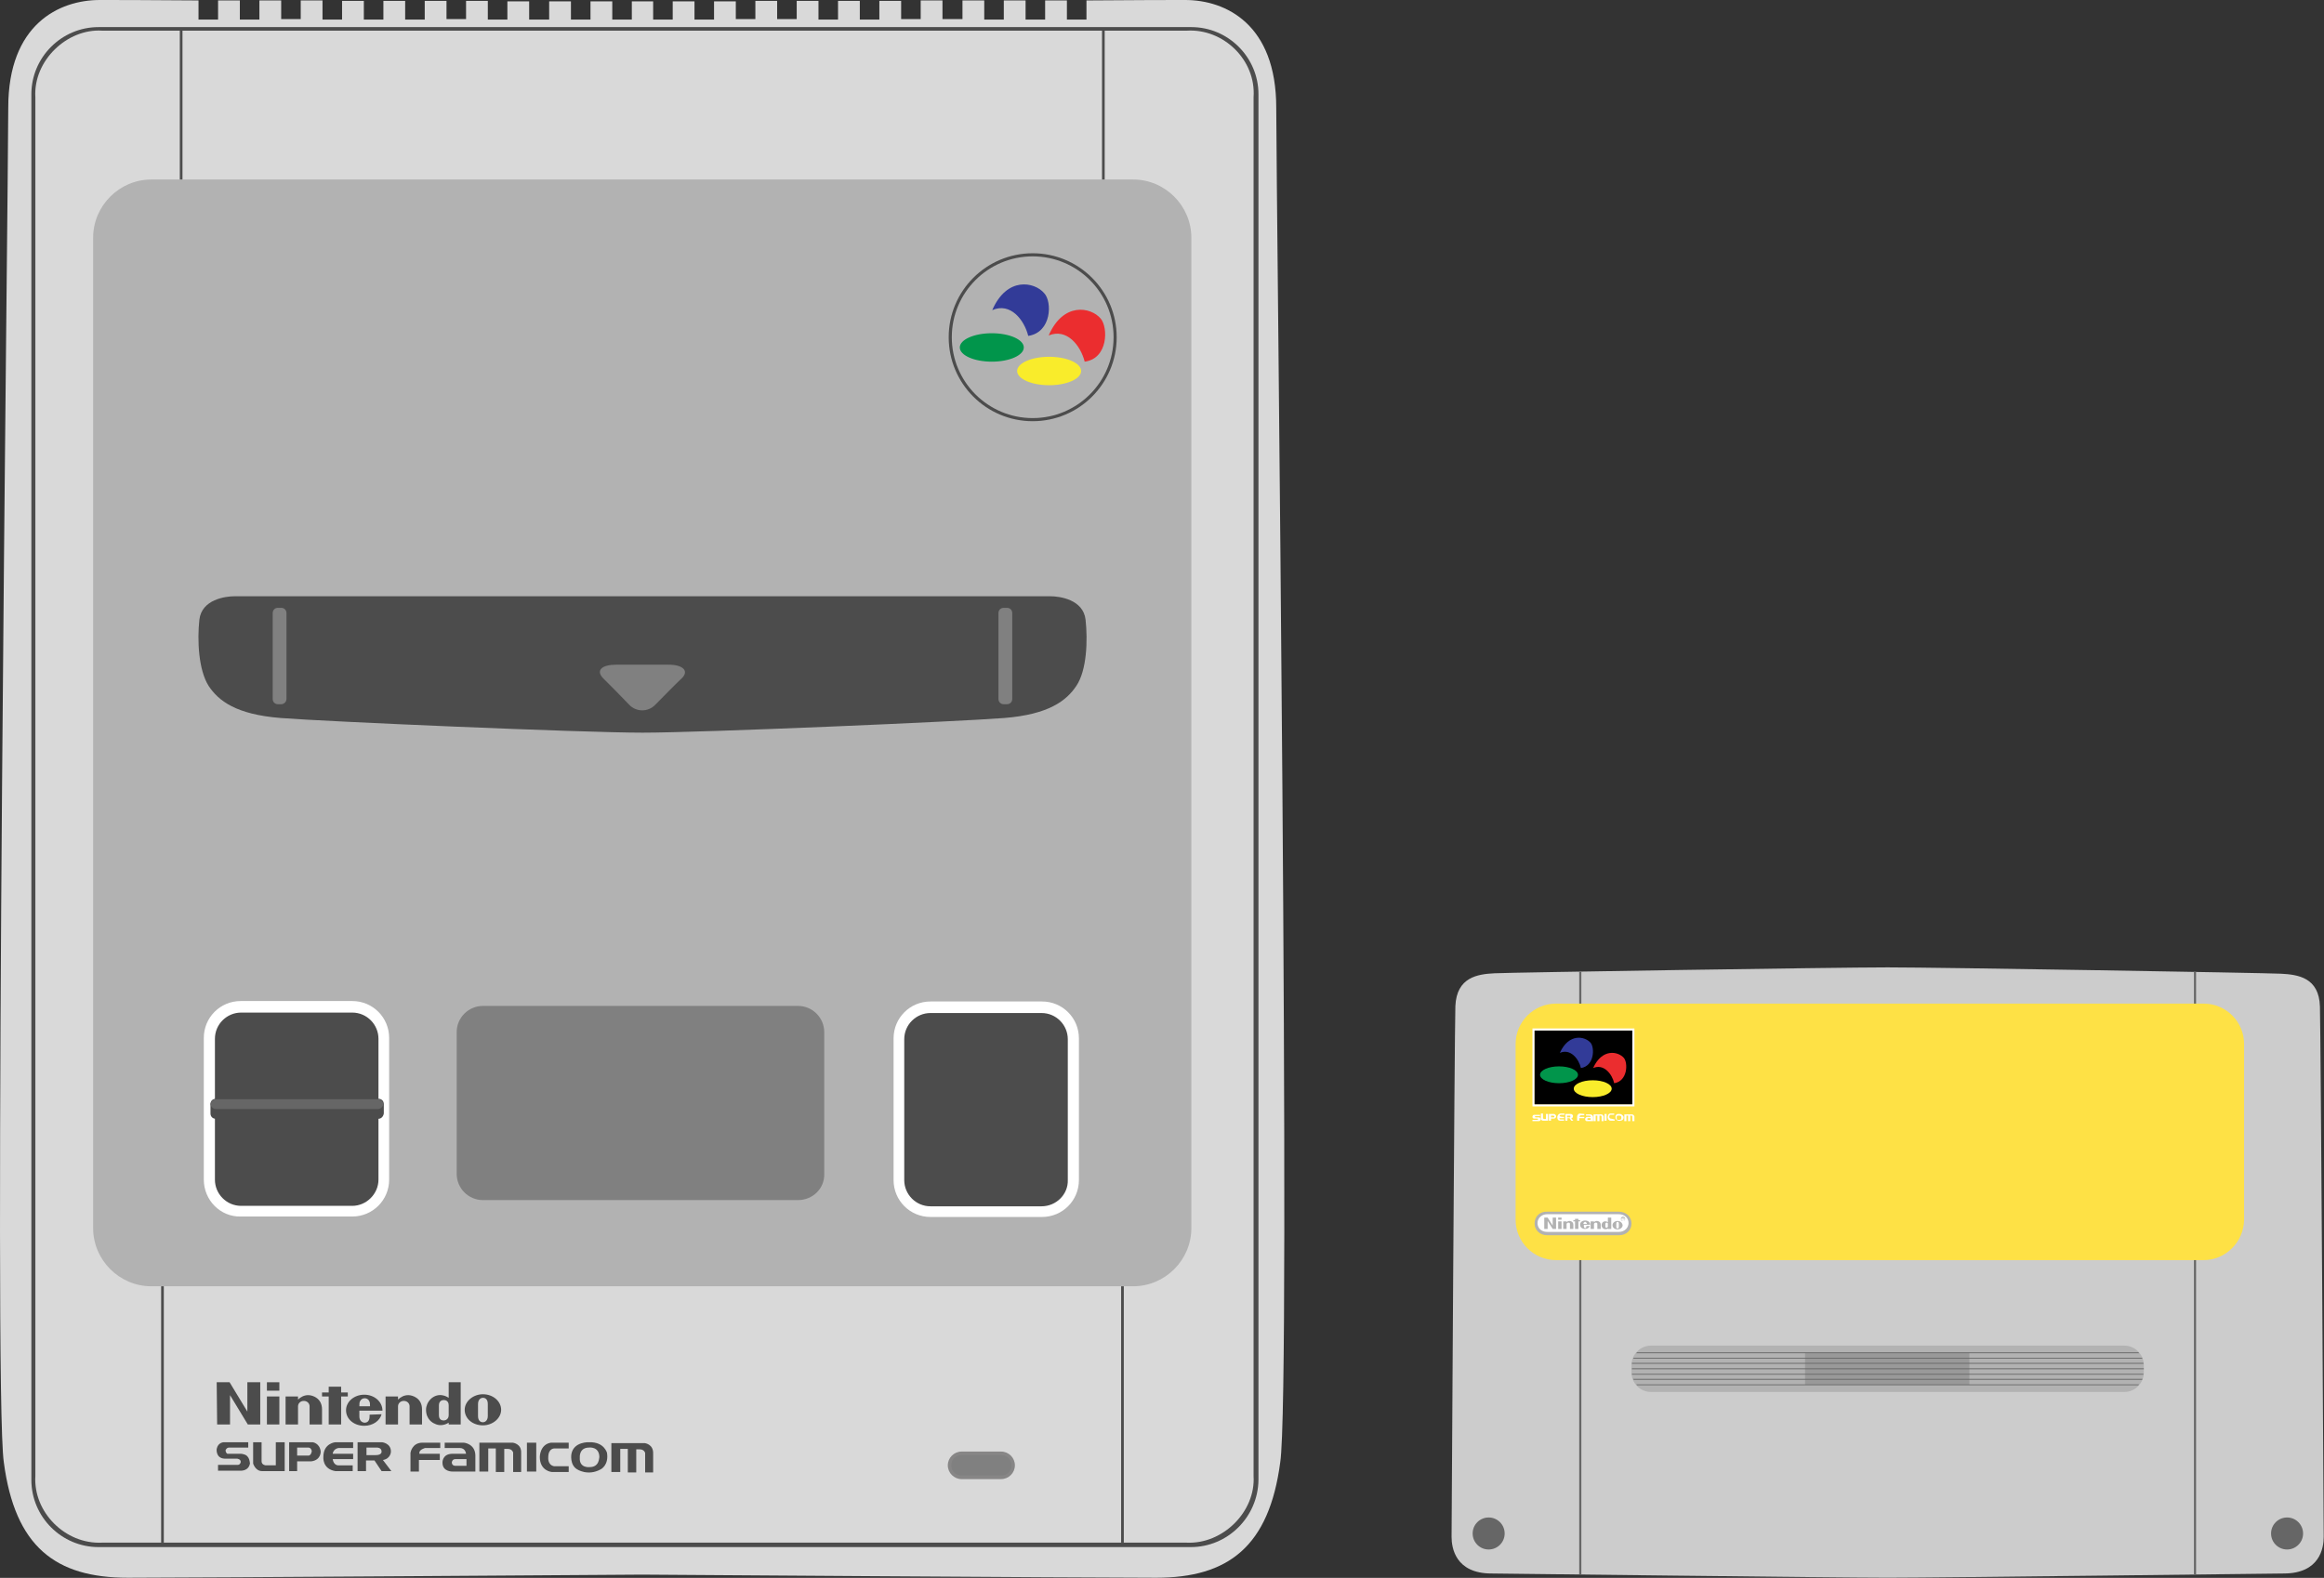 <?xml version="1.0" encoding="UTF-8" standalone="no"?>
<!-- Generator: Adobe Illustrator 19.0.0, SVG Export Plug-In . SVG Version: 6.00 Build 0)  -->

<svg
   xmlns:dc="http://purl.org/dc/elements/1.1/"
   xmlns:cc="http://creativecommons.org/ns#"
   xmlns:rdf="http://www.w3.org/1999/02/22-rdf-syntax-ns#"
   xmlns:svg="http://www.w3.org/2000/svg"
   xmlns="http://www.w3.org/2000/svg"
   xmlns:sodipodi="http://sodipodi.sourceforge.net/DTD/sodipodi-0.dtd"
   xmlns:inkscape="http://www.inkscape.org/namespaces/inkscape"
   version="1.1"
   id="Calque_1"
   x="0px"
   y="0px"
   viewBox="0 0 653.632 443.92"
   xml:space="preserve"
   inkscape:version="0.91 r13725"
   sodipodi:docname="consolegame.svg"
   width="653.632"
   height="443.92"><rect x="0" y="0" width="653.632" height="443.92" fill="#333333" stroke="none"/><defs
     id="defs80" /><sodipodi:namedview
     pagecolor="#ffffff"
     bordercolor="#666666"
     borderopacity="1"
     objecttolerance="10"
     gridtolerance="10"
     guidetolerance="10"
     inkscape:pageopacity="0"
     inkscape:pageshadow="2"
     inkscape:window-width="1920"
     inkscape:window-height="1027"
     id="namedview78"
     showgrid="false"
     fit-margin-top="0"
     fit-margin-left="0"
     fit-margin-right="0"
     fit-margin-bottom="0"
     inkscape:zoom="0.66441439"
     inkscape:cx="144.50746"
     inkscape:cy="177.60001"
     inkscape:window-x="-8"
     inkscape:window-y="-8"
     inkscape:window-maximized="1"
     inkscape:current-layer="Calque_1" /><g
     id="g3"
     transform="matrix(1.25,0,0,1.25,0.072,0)"><g
       id="g5"><path
         d="M 287.1,24.2 C 287.1,5.5 275.8,0 266.6,0 264.2,0 255.8,0 244.4,0.1 l 0,4.3 -4.4,0 0,-4.3 c -1.6,0 -3.2,0 -4.9,0 l 0,4.3 -4.4,0 0,-4.3 c -1.6,0 -3.2,0 -4.9,0 l 0,4.3 -4.4,0 0,-4.3 c -1.6,0 -3.2,0 -4.9,0 l 0,4.2 -4.5,0 0,-4.2 c -1.6,0 -3.2,0 -4.9,0 l 0,4.2 -4.4,0 0,-4.1 c -1.6,0 -3.3,0 -4.9,0 l 0,4.2 -4.4,0 0,-4.2 c -1.6,0 -3.3,0 -4.9,0 l 0,4.2 -4.4,0 0,-4.2 c -1.6,0 -3.3,0 -4.9,0 l 0,4.1 -4.4,0 0,-4.1 c -1.7,0 -3.3,0 -4.9,0 l 0,4.1 -4.4,0 0,-4 c -1.7,0 -3.3,0 -4.9,0 l 0,4.1 -4.4,0 0,-4.1 c -1.8,0 -3.4,0 -4.9,0 l 0,4.1 -4.4,0 0,-4.1 c -0.9,0 -1.7,0 -2.4,0 -0.7,0 -1.5,0 -2.4,0 l 0,4.1 -4.4,0 0,-4.1 c -1.5,0 -3.1,0 -4.9,0 l 0,4.1 -4.4,0 0,-4.1 c -1.6,0 -3.2,0 -4.9,0 l 0,4.1 -4.5,0 0,-4.1 c -1.6,0 -3.2,0 -4.9,0 l 0,4.1 -4.4,0 0,-4.2 c -1.6,0 -3.2,0 -4.9,0 l 0,4.1 -4.4,0 0,-4.1 c -1.6,0 -3.2,0 -4.9,0 l 0,4.2 -4.4,0 0,-4.2 c -1.6,0 -3.2,0 -4.9,0 l 0,4.2 -4.4,0 0,-4.2 c -1.6,0 -3.3,0 -4.9,0 l 0,4.2 -4.4,0 0,-4.3 c -1.6,0 -3.3,0 -4.9,0 l 0,4.2 -4.4,0 0,-4.2 c -1.6,0 -3.3,0 -4.9,0 l 0,4.3 -4.4,0 0,-4.3 c -1.7,0 -3.3,0 -4.9,0 l 0,4.3 -4.4,0 0,-4.3 C 33.2,0 24.8,0 22.4,0 13.2,0 1.8,5.5 1.8,24.2 c 0,18.7 -3.4,288.7 -1,304.9 2.5,19 11.6,26 27.9,26 16.3,0 115.7,-0.7 115.7,-0.7 0,0 99.5,0.7 115.7,0.7 16.2,0 25.4,-7 27.9,-26 2.5,-16.2 -0.9,-286.2 -0.9,-304.9 z"
         id="path7"
         inkscape:connector-curvature="0"
         style="fill:#d9d9d9" /></g><path
       d="m 267.9,348.2 -245.8,0 C 13.8,348.2 7,341.4 7,333.1 L 7,21.2 C 7,12.9 13.8,6.1 22.1,6.1 l 245.9,0 c 8.3,0 15.1,6.8 15.1,15.1 l 0,311.9 c -0.1,8.3 -6.9,15.1 -15.2,15.1 z"
       id="path9"
       inkscape:connector-curvature="0"
       style="fill:#4c4c4c" /><path
       d="m 266.9,347.2 -244,0 c -8.3,0.4 -15.5,-6.9 -15,-15 l 0,-310.3 c -0.5,-8.3 7.2,-15.5 15,-15 l 244.1,0 c 8.2,-0.5 15.6,6.6 15,15 l 0,310.3 c 0.5,8 -6.9,15.4 -15.1,15 z"
       id="path11"
       inkscape:connector-curvature="0"
       style="fill:#d9d9d9" /><path
       d="m 254.9,289.5 -220.9,0 c -7.2,0 -13.1,-5.9 -13.1,-13.1 l 0,-222.9 c 0,-7.2 5.9,-13.1 13.1,-13.1 l 220.9,0 c 7.2,0 13.1,5.9 13.1,13.1 l 0,222.9 c 0,7.2 -5.9,13.1 -13.1,13.1 z"
       id="path13"
       inkscape:connector-curvature="0"
       style="fill:#b2b2b2" /><path
       d="m 216.3,332.9 c -1.7,0 -3.1,-1.4 -3.1,-3.1 0,-1.7 1.4,-3.1 3.1,-3.1 l 8.9,0 c 1.7,0 3.1,1.4 3.1,3.1 0,1.7 -1.4,3.1 -3.1,3.1 l -8.9,0 z"
       id="path15"
       inkscape:connector-curvature="0"
       style="fill:#878686" /><path
       d="m 225.3,332.1 -9.1,0 c -1.2,0 -2.2,-1 -2.2,-2.2 l 0,-0.2 c 0,-1.2 1,-2.2 2.2,-2.2 l 9.1,0 c 1.2,0 2.2,1 2.2,2.2 l 0,0.2 c 0,1.2 -1,2.2 -2.2,2.2 z"
       id="path17"
       inkscape:connector-curvature="0"
       style="fill:#808080" /><path
       d="m 179.5,270.1 -70.9,0 c -3.3,0 -5.9,-2.7 -5.9,-5.9 l 0,-31.9 c 0,-3.3 2.7,-5.9 5.9,-5.9 l 70.9,0 c 3.3,0 5.9,2.7 5.9,5.9 l 0,31.9 c 0.1,3.3 -2.6,5.9 -5.9,5.9 z"
       id="path19"
       inkscape:connector-curvature="0"
       style="fill:#808080" /><path
       d="m 144.5,164.9 c 13.3,0 71.4,-2.5 81.4,-3.3 10,-0.8 14,-3.9 16.2,-7.2 2.4,-3.5 2.6,-10.3 2.1,-14.9 -0.5,-4.6 -5.9,-5.3 -7.9,-5.3 -2,0 -81.9,0 -91.8,0 l 0,0 c -9.9,0 -89.8,0 -91.8,0 -2,0 -7.4,0.7 -7.9,5.3 -0.5,4.6 -0.2,11.3 2.1,14.9 2.2,3.3 6.1,6.4 16.2,7.2 10,0.8 68,3.3 81.4,3.3"
       id="path21"
       inkscape:connector-curvature="0"
       style="fill:#4c4c4c" /><path
       d="m 201,265.6 0,-31.9 c 0,-4.6 3.7,-8.3 8.3,-8.3 l 25.1,0 c 4.6,0 8.3,3.7 8.3,8.3 l 0,31.9 c 0,4.6 -3.7,8.3 -8.3,8.3 l -25.1,0 c -4.6,0 -8.3,-3.7 -8.3,-8.3 z"
       id="path23"
       inkscape:connector-curvature="0"
       style="fill:#ffffff" /><path
       d="m 234.3,271.5 -25,0 c -3.3,0 -5.9,-2.7 -5.9,-5.9 l 0,-31.7 c 0,-3.3 2.7,-5.9 5.9,-5.9 l 25,0 c 3.3,0 5.9,2.7 5.9,5.9 l 0,31.7 c 0.1,3.2 -2.6,5.9 -5.9,5.9 z"
       id="path25"
       inkscape:connector-curvature="0"
       style="fill:#4c4c4c" /><path
       d="m 45.8,265.5 0,-31.9 c 0,-4.6 3.7,-8.3 8.3,-8.3 l 25.1,0 c 4.6,0 8.3,3.7 8.3,8.3 l 0,31.9 c 0,4.6 -3.7,8.3 -8.3,8.3 l -25.1,0 c -4.6,0.1 -8.3,-3.7 -8.3,-8.3 z"
       id="path27"
       inkscape:connector-curvature="0"
       style="fill:#ffffff" /><path
       d="m 79.2,271.4 -25,0 c -3.3,0 -5.9,-2.7 -5.9,-5.9 l 0,-31.7 c 0,-3.3 2.7,-5.9 5.9,-5.9 l 25,0 c 3.3,0 5.9,2.7 5.9,5.9 l 0,31.7 c 0,3.2 -2.7,5.9 -5.9,5.9 z"
       id="path29"
       inkscape:connector-curvature="0"
       style="fill:#4c4c4c" /><path
       d="m 85.1,251.8 -36.6,0 c -0.7,0 -1.2,-0.5 -1.2,-1.2 l 0,-2.1 c 0,-0.7 0.5,-1.2 1.2,-1.2 l 36.6,0 c 0.7,0 1.2,0.5 1.2,1.2 l 0,2.1 c -0.1,0.7 -0.6,1.2 -1.2,1.2 z"
       id="path31"
       inkscape:connector-curvature="0"
       style="fill:#4c4c4c" /><path
       d="m 48.5,247.4 c -0.6,0 -1.1,0.5 -1.2,1.1 0.1,0.6 0.6,1.1 1.2,1.1 l 36.5,0 c 0.6,0 1.1,-0.5 1.2,-1.1 -0.1,-0.6 -0.6,-1.1 -1.2,-1.1 l -36.5,0 z"
       id="path33"
       inkscape:connector-curvature="0"
       style="fill:#666666" /><path
       d="m 63.2,158.5 -0.7,0 c -0.7,0 -1.2,-0.5 -1.2,-1.2 l 0,-19.3 c 0,-0.7 0.5,-1.2 1.2,-1.2 l 0.7,0 c 0.7,0 1.2,0.5 1.2,1.2 l 0,19.3 c 0,0.7 -0.6,1.2 -1.2,1.2 z"
       id="path35"
       inkscape:connector-curvature="0"
       style="fill:#808080" /><path
       d="m 225.8,158.5 0.7,0 c 0.7,0 1.2,-0.5 1.2,-1.2 l 0,-19.3 c 0,-0.7 -0.5,-1.2 -1.2,-1.2 l -0.7,0 c -0.7,0 -1.2,0.5 -1.2,1.2 l 0,19.3 c 0,0.7 0.5,1.2 1.2,1.2 z"
       id="path37"
       inkscape:connector-curvature="0"
       style="fill:#808080" /><path
       d="m 147.4,158.6 c -1.6,1.7 -4.3,1.7 -5.9,0 -1.6,-1.7 -4.3,-4.4 -5.9,-6 -1.6,-1.7 -0.3,-3 3,-3 3.2,0 8.6,0 11.8,0 3.2,0 4.6,1.4 3,3 -1.7,1.6 -4.3,4.3 -6,6 z"
       id="path39"
       inkscape:connector-curvature="0"
       style="fill:#808080" /><circle
       cx="232.3"
       cy="75.9"
       r="18.9"
       id="circle41"
       style="fill:#4c4c4c" /><circle
       cx="232.3"
       cy="75.9"
       r="18.2"
       id="circle43"
       style="fill:#b2b2b2" /><ellipse
       cx="223.1"
       cy="78.2"
       rx="7.2"
       ry="3.2"
       id="ellipse45"
       style="fill:#01954b" /><ellipse
       cx="236"
       cy="83.5"
       rx="7.2"
       ry="3.2"
       id="ellipse47"
       style="fill:#f9ec2b" /><path
       d="m 244,81.4 c -0.9,-3.6 -4,-7.6 -8.1,-5.9 3.3,-7.6 9.5,-6.4 11.7,-3.8 1.7,2 1.7,9 -3.6,9.7 z"
       id="path49"
       inkscape:connector-curvature="0"
       style="fill:#eb2d2f" /><path
       d="m 231.3,75.6 c -0.9,-3.6 -4,-7.6 -8.1,-5.8 3.3,-7.6 9.5,-6.4 11.7,-3.8 1.8,1.9 1.7,8.8 -3.6,9.6 z"
       id="path51"
       inkscape:connector-curvature="0"
       style="fill:#323b98" /><rect
       x="40.4"
       y="6.6"
       width="0.6"
       height="33.8"
       id="rect53"
       style="fill:#4c4c4c" /><rect
       x="247.9"
       y="6.6"
       width="0.6"
       height="33.8"
       id="rect55"
       style="fill:#4c4c4c" /><rect
       x="252.2"
       y="289.5"
       width="0.6"
       height="57.7"
       id="rect57"
       style="fill:#4c4c4c" /><rect
       x="36.2"
       y="289.5"
       width="0.6"
       height="57.7"
       id="rect59"
       style="fill:#4c4c4c" /><g
       id="g61"><g
         id="g63"><path
           d="m 54.7,327.3 c 0,0 -0.2,-0.1 -0.5,-0.1 l -3.1,0 c 0,0 -0.4,-0.2 -0.4,-0.8 0,0 0.2,-0.6 0.8,-0.6 l 4.3,0 0,-1.2 -5.5,0 c 0,0 -1.3,0 -1.6,1.5 0,0 -0.3,2.1 1.8,2.2 l 2.8,0 c 0,0 0.9,0.1 0.8,0.8 0,0 -0.1,0.6 -0.7,0.6 l -4.4,0 0,1.3 5,0 c 0,0 1.9,0.2 2.2,-1.7 -0.1,0.2 0.1,-1.7 -1.5,-2 z m 7.3,2.5 -2.3,0 c 0,0 -0.9,-0.1 -0.9,-0.9 l 0,-4.3 -1.9,0 0,4.8 c 0,0 0.5,1.7 2,1.7 l 5.1,0 0,-6.5 -2,0 0,5.2 z m 8.3,-5.2 -5.3,0 0,6.5 1.8,0 0,-2.2 3.2,0 c 2.2,-0.3 2.1,-2.2 2.1,-2.2 -0.2,-1.9 -1.8,-2.1 -1.8,-2.1 z m -1.1,3 -2.4,0 0,-1.8 2.5,0 c 0.7,0 0.8,0.8 0.8,0.8 -0.2,1.2 -0.9,1 -0.9,1 z m 3.5,0.3 c 0,0 -0.3,2.7 2.7,3.2 l 3.9,0 0,-1.3 -3.3,0 c 0,0 -1,0 -1.2,-1.4 l 4.6,0 0,-1.2 -4.6,0 c 0,0 0.1,-1.1 1.3,-1.3 l 3.3,0 0,-1.3 -4,0 c 0,0 -2.7,0.2 -2.7,3.3 z m 15.2,-1.2 c 0,-1.9 -2,-2.1 -2,-2.1 l -5.5,0 0,6.5 1.9,0 0,-2.4 1.9,0 1.6,2.4 2.2,0 -1.9,-2.5 c 1.8,-0.3 1.8,-1.9 1.8,-1.9 z m -3.4,0.8 -2.1,0 0,-1.7 2.2,0 c 0,0 1.2,-0.1 1.2,0.9 0,0 0.1,0.8 -1.3,0.8 z m 7.8,-0.5 0,4.2 1.9,0 0,-2.6 4.7,0 0,-1.4 -4.6,0 0,-0.3 c 0.1,-0.7 1.3,-1 1.3,-1 l 3.4,0 0,-1.2 -4,0 c -2.4,0 -2.7,2.3 -2.7,2.3 z m 12,-2.3 -4.3,0 0,1.2 3.4,0 c 1.3,0 1.4,1.3 1.4,1.3 l -3.2,0 c -2.2,0.1 -2.1,2 -2.1,2 0,2.1 2.3,2 2.3,2 l 5.1,0 0,-3.7 c -0.1,-2.6 -2.6,-2.8 -2.6,-2.8 z m 0.6,5.2 -2.6,0 c 0,0 -0.7,0 -0.7,-0.8 0,0 0.1,-0.7 0.8,-0.7 l 2.5,0 0,1.5 z m 10.4,-5.2 -7.5,0 0,6.5 2,0 0,-5.2 1.7,0 0,5.3 1.9,0 0,-5.2 0.8,0 c 1,0 1.2,0.8 1.2,0.8 l 0,4.4 1.8,0 0,-4.3 c 0.1,-2.1 -1.9,-2.3 -1.9,-2.3 z m 3.2,6.5 2.1,0 0,-6.5 -2.1,0 0,6.5 z m 2.9,-3.3 c 0,3.2 2.7,3.4 2.7,3.4 l 3.8,0 0,-1.3 -3.3,0 c -1.5,-0.3 -1.3,-2 -1.3,-2 0,-2.1 1.4,-2 1.4,-2 l 3.2,0 0,-1.3 -4,0 c -2.5,0.4 -2.5,3.2 -2.5,3.2 z m 11.1,-3.3 c 0,0 -3.5,-0.2 -4,2.7 0,0 -0.4,2.4 1.3,3.4 0,0 2.4,1.6 5.3,0 0,0 1.9,-0.9 1.4,-3.8 0,0.2 -0.5,-2.4 -4,-2.3 z m 0.1,5.6 c 0,0 -2.4,0.3 -2.2,-2.2 0,0 -0.2,-2.2 2.1,-2.2 0,0 2.3,-0.3 2.3,2.2 -0.1,0 0.1,2.2 -2.2,2.2 z m 12.4,-5.4 -7.5,0 0,6.5 2,0 0,-5.2 1.7,0 0,5.3 1.9,0 0,-5.2 0.8,0 c 1,0 1.2,0.8 1.2,0.8 l 0,4.4 1.8,0 0,-4.2 C 147,325 145,324.8 145,324.8 Z"
           id="path65"
           inkscape:connector-curvature="0"
           style="fill:#4c4c4c" /></g><g
         id="g67"><path
           id="path456_1_"
           d="m 48.7,311.1 2.9,0 4,6.6 0,-6.6 2.9,0 0,9.5 -2.8,0 -4,-6.6 0,6.6 -2.9,0 -0.1,-9.5 0,0 z"
           inkscape:connector-curvature="0"
           style="fill:#4c4c4c" /><path
           id="path458_1_"
           d="m 73.9,312.1 2.8,0 0,1.3 1.5,0 0,0.9 -1.5,0 0,6.3 -2.8,0 0,-6.3 -1.5,0 0,-0.9 1.5,0 0,-1.3 0,0 z"
           inkscape:connector-curvature="0"
           style="fill:#4c4c4c" /><path
           id="path460_1_"
           d="m 60,314.3 2.8,0 0,6.3 -2.8,0 0,-6.3 z"
           inkscape:connector-curvature="0"
           style="fill:#4c4c4c" /><path
           id="path462_1_"
           d="m 60,311.1 2.8,0 0,1.9 -2.8,0 0,-1.9 z"
           inkscape:connector-curvature="0"
           style="fill:#4c4c4c" /><path
           id="path464_1_"
           d="m 108.6,313.8 c -2.2,0 -4.1,1.6 -4.1,3.5 0,2 1.8,3.5 4.1,3.5 2.2,0 4.1,-1.6 4.1,-3.5 0,-1.9 -1.8,-3.5 -4.1,-3.5 m 1.1,3.6 c 0,0 0,1 0,1.3 0,1 -0.6,1.4 -1.1,1.4 -0.6,0 -1.1,-0.4 -1.1,-1.4 0,-0.4 0,-1.4 0,-1.4 0,0 0,-0.9 0,-1.3 0,-1 0.6,-1.4 1.1,-1.4 0.6,0 1.1,0.4 1.1,1.4 0,0.4 0,1.1 0,1.4 l 0,0 0,0 z"
           inkscape:connector-curvature="0"
           style="fill:#4c4c4c" /><path
           id="path466_1_"
           d="m 100.9,317.4 0,-1.1 c 0,-1 -0.7,-1.2 -1.1,-1.2 -0.4,0 -1.1,0.2 -1.1,1.2 l 0,1.1 0,1.1 c 0,1 0.6,1.2 1.1,1.2 0.4,0 1.1,-0.3 1.1,-1.2 l 0,-1.1 0,0 z m 0,-6.3 2.7,0 0,9.5 -2.7,0 c 0,0 0,-0.3 0,-0.4 -1.1,0.7 -2.3,0.7 -3.2,0.2 -0.3,-0.1 -1.9,-0.9 -1.9,-3.1 0,-1.7 1.5,-3.5 3.5,-3.3 0.7,0.1 1.1,0.3 1.6,0.6 l 0,-3.5 0,0 z"
           inkscape:connector-curvature="0"
           style="fill:#4c4c4c" /><path
           id="path468_1_"
           d="m 69.3,314 c 1,0 3.1,0.7 3.1,3.2 0,0.4 0,3.4 0,3.4 l -2.8,0 0,-4.1 c 0,-0.6 -0.5,-1.2 -1.3,-1.2 -0.8,0 -1.3,0.6 -1.3,1.2 0,0.3 0,4.1 0,4.1 l -2.8,0 0,-6.3 2.8,0 c 0,0 0,0.5 0,0.7 0.6,-0.6 1.4,-1 2.3,-1"
           inkscape:connector-curvature="0"
           style="fill:#4c4c4c" /><path
           id="path470_1_"
           d="m 91.8,314 c 1,0 3.1,0.7 3.1,3.2 0,0.4 0,3.4 0,3.4 l -2.8,0 0,-4.1 c 0,-0.6 -0.5,-1.2 -1.3,-1.2 -0.8,0 -1.3,0.6 -1.3,1.2 0,0.3 0,4.1 0,4.1 l -2.8,0 0,-6.3 2.8,0 c 0,0 0,0.5 0,0.7 0.6,-0.6 1.4,-1 2.3,-1"
           inkscape:connector-curvature="0"
           style="fill:#4c4c4c" /><path
           id="path472_1_"
           d="m 83.1,318.4 c 0,0 0,0 0,0.4 0,1.2 -0.7,1.4 -1.1,1.4 -0.4,0 -1.2,-0.3 -1.2,-1.4 0,-0.3 0,-1.3 0,-1.3 0,0 5.2,0 5.2,0 0,-2 -1.8,-3.6 -4.1,-3.6 -2.3,0 -4.1,1.6 -4.1,3.5 0,2 1.8,3.5 4.1,3.5 1.9,0 3.5,-1.1 3.9,-2.6 l -2.7,0.1 0,0 z m -2.3,-1.9 c 0,-0.6 0,-0.9 0.2,-1.2 0.2,-0.4 0.6,-0.6 1,-0.6 0.4,0 0.8,0.2 1,0.6 0.2,0.3 0.2,0.7 0.2,1.2 l -2.4,0 z"
           inkscape:connector-curvature="0"
           style="fill:#4c4c4c" /></g></g></g><g
     id="g3411"
     transform="matrix(1.185,0,0,1.185,408.26,272.159)"><path
       id="path3413"
       d="m 103.5,144.9 c 13.1,0 92.2,-1 94,-1 8.6,0 9.5,-6.1 9.5,-8.7 C 207,132.6 206.3,16.1 206.1,9.3 205.9,2.4 200.9,1.7 196.8,1.5 192.7,1.3 115.9,0 103.5,0 91.1,0 14.2,1.2 10.2,1.4 6.2,1.6 1.2,2.3 0.9,9.2 0.7,16.1 0,132.6 0,135.2 c 0,2.6 0.9,8.7 9.5,8.7 1.8,0 80.9,1 94,1 z"
       inkscape:connector-curvature="0"
       style="fill:#cccccc" /><rect
       id="rect3415"
       height="143.1"
       width="0.5"
       y="1"
       x="176.2"
       style="fill:#666666" /><rect
       id="rect3417"
       height="143.1"
       width="0.5"
       y="1"
       x="30.3"
       style="fill:#666666" /><path
       id="path3419"
       d="m 178.5,69.5 -153.7,0 c -5.3,0 -9.6,-4.3 -9.6,-9.6 l 0,-41.7 c 0,-5.3 4.3,-9.6 9.6,-9.6 l 153.7,0 c 5.3,0 9.6,4.3 9.6,9.6 l 0,41.8 c -0.1,5.2 -4.4,9.5 -9.6,9.5 z"
       inkscape:connector-curvature="0"
       style="fill:#fee145" /><circle
       id="circle3421"
       r="3.8"
       cy="134.4"
       cx="8.8"
       style="fill:#666666" /><circle
       id="circle3423"
       r="3.8"
       cy="134.4"
       cx="198.3"
       style="fill:#666666" /><path
       id="path3425"
       d="m 159.7,100.8 -112.4,0 c -2.5,0 -4.6,-2.1 -4.6,-4.6 l 0,-1.8 c 0,-2.5 2.1,-4.6 4.6,-4.6 l 112.4,0 c 2.5,0 4.6,2.1 4.6,4.6 l 0,1.8 c 0,2.5 -2.1,4.6 -4.6,4.6 z"
       inkscape:connector-curvature="0"
       style="fill:#b2b2b2" /><rect
       id="rect3427"
       height="7.6"
       width="39"
       y="91.5"
       x="83.9"
       style="fill:#999999" /><path
       id="path3429"
       d="m 42.8,96.7 121.4,0 c 0,-0.1 0,-0.2 0,-0.2 l -121.4,0 c 0,0 0,0.1 0,0.2 z m 0.4,1.2 120.7,0 c 0,-0.1 0.1,-0.2 0.1,-0.2 l -120.9,0 c 0,0.1 0.1,0.1 0.1,0.2 z m 0.8,1.3 119,0 c 0.1,-0.1 0.1,-0.2 0.2,-0.2 L 43.8,99 c 0.1,0 0.1,0.1 0.2,0.2 z m -1.2,-4 0,0.2 121.5,0 0,-0.2 -121.5,0 z M 163,91.4 44,91.4 c -0.1,0.1 -0.1,0.2 -0.2,0.2 l 119.4,0 c 0,0 -0.1,-0.1 -0.2,-0.2 z m 1.2,2.5 -121.4,0 c 0,0.1 0,0.2 0,0.2 l 121.5,0 c -0.1,0 -0.1,-0.1 -0.1,-0.2 z m -0.3,-1.2 -120.7,0 c 0,0.1 -0.1,0.2 -0.1,0.2 l 120.9,0 c -0.1,0 -0.1,-0.1 -0.1,-0.2 z"
       inkscape:connector-curvature="0"
       style="fill:#666666" /><g
       id="g3431"><path
         id="path3433"
         d="m 22.7,63.6 c -1.8,0 -3,-1.3 -3,-2.8 0,-1.6 1.2,-2.9 3,-2.8 l 17,0 c 1.8,0 3,1.3 3,2.8 0,1.6 -1.2,2.8 -3,2.8 l -17,0 0,0 z"
         inkscape:connector-curvature="0"
         style="fill:#b2b2b2;fill-rule:evenodd" /><path
         id="path3435"
         d="m 22.7,58.6 c -1.4,0 -2.3,1 -2.3,2.1 0,1.2 0.9,2.1 2.3,2.1 l 17,0 c 1.4,0 2.3,-1 2.3,-2.1 0,-1.2 -0.9,-2.1 -2.3,-2.1 l -17,0 0,0 z"
         inkscape:connector-curvature="0"
         style="fill:#ffffff;fill-rule:evenodd" /><g
         id="g3437"><polygon
           id="polygon3439"
           points="22.8,62.1 22,62.1 22,59.4 22,59.4 22.8,59.4 24,61.3 24,59.4 24.8,59.4 24.8,62.1 24,62.1 22.8,60.2 "
           style="fill:#b2b2b2;fill-rule:evenodd" /><polygon
           id="polygon3441"
           points="29.3,60.3 28.9,60.3 28.9,60 29.3,60 29.3,59.7 29.3,59.7 30.1,59.7 30.1,60 30.5,60 30.5,60.3 30.1,60.3 30.1,62.1 29.3,62.1 "
           style="fill:#b2b2b2;fill-rule:evenodd" /><polygon
           id="polygon3443"
           points="25.3,62.1 25.3,60.3 25.3,60.3 26.1,60.3 26.1,62.1 "
           style="fill:#b2b2b2;fill-rule:evenodd" /><polygon
           id="polygon3445"
           points="25.3,59.9 25.3,59.4 25.3,59.4 26.1,59.4 26.1,59.9 "
           style="fill:#b2b2b2;fill-rule:evenodd" /><path
           id="path3447"
           d="m 39.7,61.2 c 0,0 0,0.3 0,0.4 0,0.3 -0.2,0.4 -0.3,0.4 -0.2,0 -0.3,-0.1 -0.3,-0.4 0,-0.1 0,-0.4 0,-0.4 0,0 0,-0.3 0,-0.4 0,-0.3 0.2,-0.4 0.3,-0.4 0.1,0 0.3,0.1 0.3,0.4 0,0.1 0,0.3 0,0.4 l 0,0 0,0 0,0 z m -0.3,-1 c -0.6,0 -1.2,0.4 -1.2,1 0,0.6 0.5,1 1.2,1 0.6,0 1.2,-0.4 1.2,-1 -0.1,-0.6 -0.6,-1 -1.2,-1 l 0,0 z"
           inkscape:connector-curvature="0"
           style="fill:#b2b2b2;fill-rule:evenodd" /><path
           id="path3449"
           d="m 37.1,59.4 0.8,0 0,2.7 -0.8,0 c 0,0 0,-0.1 0,-0.1 -0.3,0.2 -0.7,0.2 -0.9,0.1 -0.1,0 -0.6,-0.3 -0.6,-0.9 0,-0.5 0.4,-1 1,-0.9 0.2,0 0.3,0.1 0.5,0.2 0,-0.5 0,-1.1 0,-1.1 l 0,0 0,0 z m 0,1.8 c 0,0 0,-0.2 0,-0.3 0,-0.3 -0.2,-0.3 -0.3,-0.3 -0.1,0 -0.3,0.1 -0.3,0.3 0,0.1 0,0.3 0,0.3 0,0 0,0.2 0,0.3 0,0.3 0.2,0.3 0.3,0.3 0.1,0 0.3,-0.1 0.3,-0.3 0,-0.1 0,-0.3 0,-0.3 l 0,0 z"
           inkscape:connector-curvature="0"
           style="fill:#b2b2b2;fill-rule:evenodd" /><path
           id="path3451"
           d="m 28,60.2 c 0.3,0 0.9,0.2 0.9,0.9 0,0.1 0,1 0,1 l -0.8,0 c 0,0 0,-1.1 0,-1.2 0,-0.2 -0.1,-0.3 -0.4,-0.3 -0.2,0 -0.4,0.2 -0.4,0.3 0,0.1 0,1.2 0,1.2 l -0.8,0 0,-1.8 0.8,0 c 0,0 0,0.1 0,0.2 0.2,-0.2 0.4,-0.3 0.7,-0.3 l 0,0 z"
           inkscape:connector-curvature="0"
           style="fill:#b2b2b2;fill-rule:evenodd" /><path
           id="path3453"
           d="m 34.5,60.2 c 0.3,0 0.9,0.2 0.9,0.9 0,0.1 0,1 0,1 l -0.8,0 c 0,0 0,-1.1 0,-1.2 0,-0.2 -0.1,-0.3 -0.4,-0.3 -0.2,0 -0.4,0.2 -0.4,0.3 0,0.1 0,1.2 0,1.2 l -0.8,0 0,-1.8 0.8,0 c 0,0 0,0.1 0,0.2 0.2,-0.2 0.4,-0.3 0.7,-0.3 l 0,0 z"
           inkscape:connector-curvature="0"
           style="fill:#b2b2b2;fill-rule:evenodd" /><path
           id="path3455"
           d="m 31.3,60.9 c 0,-0.2 0,-0.3 0.1,-0.3 0.1,-0.1 0.2,-0.2 0.3,-0.2 l 0,0 c 0.1,0 0.2,0.1 0.3,0.2 0.1,0.1 0.1,0.2 0.1,0.3 l -0.8,0 0,0 0,0 z m 0.7,0.5 c 0,0 0,0 0,0.1 0,0.3 -0.2,0.4 -0.3,0.4 -0.1,0 -0.3,-0.1 -0.3,-0.4 0,-0.1 0,-0.4 0,-0.4 l 1.5,0 c 0,-0.6 -0.5,-1 -1.2,-1 -0.7,0 -1.2,0.4 -1.2,1 0,0.6 0.5,1 1.2,1 0.5,0 1,-0.3 1.1,-0.7 l -0.8,0 0,0 z"
           inkscape:connector-curvature="0"
           style="fill:#b2b2b2;fill-rule:evenodd" /><path
           id="path3457"
           d="m 40.6,60 0,0 -0.1,-0.6 0.2,0 c 0.1,0 0.2,0.1 0.2,0.2 0,0.1 -0.1,0.2 -0.2,0.2 l 0.3,0.2 -0.1,0 -0.2,-0.3 -0.1,0 0,0.3 0,0 0,0 z m 0.1,-0.3 c 0.1,0 0.1,0 0.1,-0.1 0,-0.1 -0.1,-0.1 -0.1,-0.1 l -0.1,0 0,0.2 0.1,0 0,0 z"
           inkscape:connector-curvature="0"
           style="fill:#b2b2b2;fill-rule:evenodd" /><path
           id="path3459"
           d="m 40.2,59.7 c 0,-0.3 0.2,-0.5 0.5,-0.5 0.3,0 0.5,0.2 0.5,0.5 0,0.3 -0.2,0.5 -0.5,0.5 -0.3,0.1 -0.5,-0.2 -0.5,-0.5 l 0,0 0,0 z m 0.5,0.5 c 0.2,0 0.4,-0.2 0.4,-0.4 0,-0.2 -0.2,-0.4 -0.4,-0.4 -0.2,0 -0.4,0.2 -0.4,0.4 0,0.2 0.2,0.4 0.4,0.4 l 0,0 z"
           inkscape:connector-curvature="0"
           style="fill:#b2b2b2;fill-rule:evenodd" /></g></g><g
       id="g3461"><g
         id="g3463"><path
           id="path3465"
           d="m 34.2,36.5 -0.5,0 0,-1.6 c 0,0 1.2,0 1.8,0 0.3,0 0.5,0.2 0.6,0.5 l 0,1.1 -0.5,0 c 0,0 0,-0.7 0,-1 0,-0.2 -0.1,-0.3 -0.2,-0.3 -0.1,0 -0.2,0 -0.3,0 0,0.4 0,1.3 0,1.3 l -0.5,0 c 0,0 0,-0.9 0,-1.3 -0.1,0 -0.3,0 -0.4,0 0,0.4 0,1.3 0,1.3 z"
           inkscape:connector-curvature="0"
           style="fill:#ffffff" /><path
           id="path3467"
           d="m 41.5,36.5 -0.5,0 0,-1.6 c 0,0 1.2,0 1.8,0 0.3,0 0.5,0.2 0.6,0.5 l 0,1.1 -0.5,0 c 0,0 0,-0.7 0,-1 0,-0.2 -0.1,-0.3 -0.2,-0.3 -0.1,0 -0.2,0 -0.3,0 0,0.4 0,1.3 0,1.3 l -0.5,0 c 0,0 0,-0.9 0,-1.3 -0.1,0 -0.3,0 -0.4,0 0,0.4 0,1.3 0,1.3 z"
           inkscape:connector-curvature="0"
           style="fill:#ffffff" /><path
           id="path3469"
           d="m 28.4,35.8 c 0.2,0.2 0.3,0.4 0.5,0.6 -0.2,0 -0.5,0 -0.5,0 l -0.4,-0.6 -0.5,0 c 0,0 0,0.4 0,0.6 -0.2,0 -0.3,0 -0.5,0 0,-0.5 0,-1.1 0,-1.6 0,0 0,0 0.1,0 0.4,0 0.8,0 1.2,0 0.3,0 0.6,0.3 0.5,0.6 0,0.3 -0.2,0.4 -0.4,0.4 0,0 0,0 0,0 z m -1,-0.2 c 0.2,0 0.6,0 0.6,0 0,0 0.1,0 0.1,0 0.1,0 0.1,-0.1 0.1,-0.2 0,-0.1 0,-0.2 -0.1,-0.2 0,0 -0.1,0 -0.1,0 l -0.6,0 c 0,0 0,0.2 0,0.4 z"
           inkscape:connector-curvature="0"
           style="fill:#ffffff" /><path
           id="path3471"
           d="m 33.5,36.5 -1.2,0 c -0.1,0 -0.2,0 -0.3,0 -0.2,-0.1 -0.3,-0.2 -0.3,-0.5 0,-0.2 0.2,-0.4 0.4,-0.5 0.1,0 0.1,0 0.2,0 l 0.7,0 c 0,0 0,0 0,0 0,-0.2 -0.1,-0.3 -0.3,-0.3 l -0.8,0 0,-0.3 1,0 c 0.4,0 0.7,0.3 0.7,0.7 l 0,0.9 -0.1,0 0,0 z M 33,35.8 c -0.2,0 -0.4,0 -0.6,0 -0.1,0 -0.2,0.1 -0.2,0.2 0,0.1 0.1,0.2 0.2,0.2 l 0.6,0 c 0,-0.1 0,-0.3 0,-0.4 z"
           inkscape:connector-curvature="0"
           style="fill:#ffffff" /><path
           id="path3473"
           d="m 19.2,36.5 0,-0.3 1.1,0 c 0.1,0 0.2,0 0.2,-0.1 0,-0.1 0,-0.1 -0.1,-0.2 0,0 -0.1,0 -0.1,0 l -0.7,0 c -0.3,0 -0.4,-0.2 -0.4,-0.4 0,-0.2 0.1,-0.5 0.4,-0.5 0,0 0.9,0 1.4,0 0,0.1 0,0.2 0,0.3 0,0 0,0 -0.1,0 -0.3,0 -0.6,0 -0.9,0 0,0 -0.1,0 -0.1,0 -0.1,0 -0.1,0.1 -0.1,0.1 0,0.1 0,0.1 0.1,0.2 0,0 0,0 0.1,0 l 0.7,0 c 0.2,0 0.3,0.1 0.4,0.2 0.2,0.3 0,0.7 -0.4,0.7 l -1.5,0 0,0 z"
           inkscape:connector-curvature="0"
           style="fill:#ffffff" /><path
           id="path3475"
           d="m 39.8,34.8 c 0.2,0 0.4,0 0.5,0.1 0.2,0.1 0.4,0.3 0.5,0.5 0.1,0.3 0,0.6 -0.2,0.8 -0.1,0.1 -0.3,0.2 -0.5,0.2 -0.3,0.1 -0.6,0 -0.8,-0.1 -0.2,-0.1 -0.4,-0.3 -0.4,-0.6 0,-0.1 0,-0.3 0,-0.4 0.1,-0.3 0.3,-0.5 0.6,-0.5 0.1,0 0.1,0 0.3,0 z m 0.5,0.9 c 0,-0.1 0,-0.1 0,0 0,-0.3 -0.1,-0.5 -0.4,-0.5 -0.1,0 -0.2,0 -0.4,0 -0.2,0 -0.3,0.1 -0.3,0.3 0,0.1 0,0.3 0,0.4 0,0.2 0.1,0.3 0.3,0.3 0.1,0 0.2,0 0.3,0 0.4,0 0.5,-0.2 0.5,-0.5 z"
           inkscape:connector-curvature="0"
           style="fill:#ffffff" /><path
           id="path3477"
           d="m 26.7,35.5 c 0,0.1 0,0.2 0,0.3 -0.4,0 -0.8,0 -1.1,0 0,0.2 0.1,0.3 0.3,0.3 0.2,0 0.8,0 0.8,0 l 0,0.3 -0.9,0 c -0.5,0 -0.7,-0.3 -0.7,-0.8 0,-0.1 0,-0.3 0.1,-0.4 0.1,-0.3 0.4,-0.5 0.7,-0.5 0.3,0 0.9,0 0.9,0 l 0,0.3 c 0,0 -0.6,0 -0.8,0 -0.2,0 -0.3,0.1 -0.4,0.3 0.4,0.2 0.7,0.2 1.1,0.2 z"
           inkscape:connector-curvature="0"
           style="fill:#ffffff" /><path
           id="path3479"
           d="m 22.4,36.1 c 0,0 0,-0.9 0,-1.3 0.2,0 0.3,0 0.5,0 0,0.5 0,1.6 0,1.6 l -1.2,0 c -0.2,0 -0.3,-0.1 -0.4,-0.2 -0.1,-0.1 -0.1,-0.2 -0.1,-0.4 0,-0.3 0,-1.1 0,-1.1 l 0.5,0 0,1 c 0,0.2 0.1,0.2 0.2,0.3 l 0.5,0 z"
           inkscape:connector-curvature="0"
           style="fill:#ffffff" /><path
           id="path3481"
           d="m 23.6,35.9 c 0,0.2 0,0.4 0,0.5 -0.2,0 -0.3,0 -0.5,0 0,-0.5 0,-1.6 0,-1.6 l 1.2,0 c 0.2,0 0.4,0.2 0.5,0.4 0.1,0.4 -0.2,0.7 -0.5,0.7 -0.2,0 -0.4,0 -0.7,0 0.1,0 0,0 0,0 z m 0,-0.3 0.6,0 c 0,0 0.1,0 0.1,0 0.1,0 0.1,-0.2 0.1,-0.2 0,-0.1 -0.1,-0.2 -0.2,-0.2 l -0.6,0 0,0.4 0,0 z"
           inkscape:connector-curvature="0"
           style="fill:#ffffff" /><path
           id="path3483"
           d="m 31.5,34.8 0,0.3 -0.8,0 c -0.1,0 -0.2,0.1 -0.3,0.2 0,0 0,0.1 0,0.2 0.4,0 0.8,0 1.1,0 0,0.1 0,0.2 0,0.3 -0.4,0 -0.8,0 -1.2,0 0,0.2 0,0.4 0,0.6 -0.2,0 -0.5,0 -0.5,0 0,0 0,-0.7 0,-1 0,-0.3 0.3,-0.7 0.6,-0.7 l 1.1,0.1 0,0 z"
           inkscape:connector-curvature="0"
           style="fill:#ffffff" /><path
           id="path3485"
           d="m 38.7,36.1 0,0.3 -0.9,0 c -0.4,0 -0.6,-0.2 -0.7,-0.6 -0.1,-0.3 0,-0.5 0.1,-0.8 0.1,-0.2 0.3,-0.3 0.5,-0.3 l 0.9,0 0,0.3 -0.8,0 c -0.2,0 -0.3,0.1 -0.3,0.2 -0.1,0.2 -0.1,0.4 0,0.5 0.1,0.2 0.2,0.2 0.3,0.2 l 0.9,0.2 0,0 z"
           inkscape:connector-curvature="0"
           style="fill:#ffffff" /><rect
           id="rect3487"
           height="1.6"
           width="0.5"
           y="34.8"
           x="36.3"
           style="fill:#ffffff" /></g><g
         id="g3489"><path
           id="path3491"
           d="m 43.3,33 -24.1,0 0,-18.5 24.2,0 0,18.5 z m -23.6,-0.5 23.2,0 0,-17.5 -23.2,0 0,17.5 z"
           inkscape:connector-curvature="0"
           style="fill:#ffffff" /></g><rect
         id="rect3493"
         height="17.5"
         width="23.2"
         y="15"
         x="19.7" /><g
         id="g3495"><ellipse
           id="ellipse3497"
           ry="2"
           rx="4.5"
           cy="25.5"
           cx="25.5"
           style="fill:#01954b" /><ellipse
           id="ellipse3499"
           ry="2"
           rx="4.5"
           cy="28.8"
           cx="33.5"
           style="fill:#f9ec2b" /><path
           id="path3501"
           d="m 38.6,27.5 c -0.5,-2.2 -2.5,-4.7 -5,-3.6 2.1,-4.7 5.9,-4 7.3,-2.4 1,1.2 0.9,5.5 -2.3,6 z"
           inkscape:connector-curvature="0"
           style="fill:#eb2d2f" /><path
           id="path3503"
           d="m 30.7,23.9 c -0.5,-2.2 -2.5,-4.7 -5,-3.6 2.1,-4.7 5.9,-4 7.3,-2.4 1,1.2 0.9,5.5 -2.3,6 z"
           inkscape:connector-curvature="0"
           style="fill:#323b98" /></g></g></g></svg>